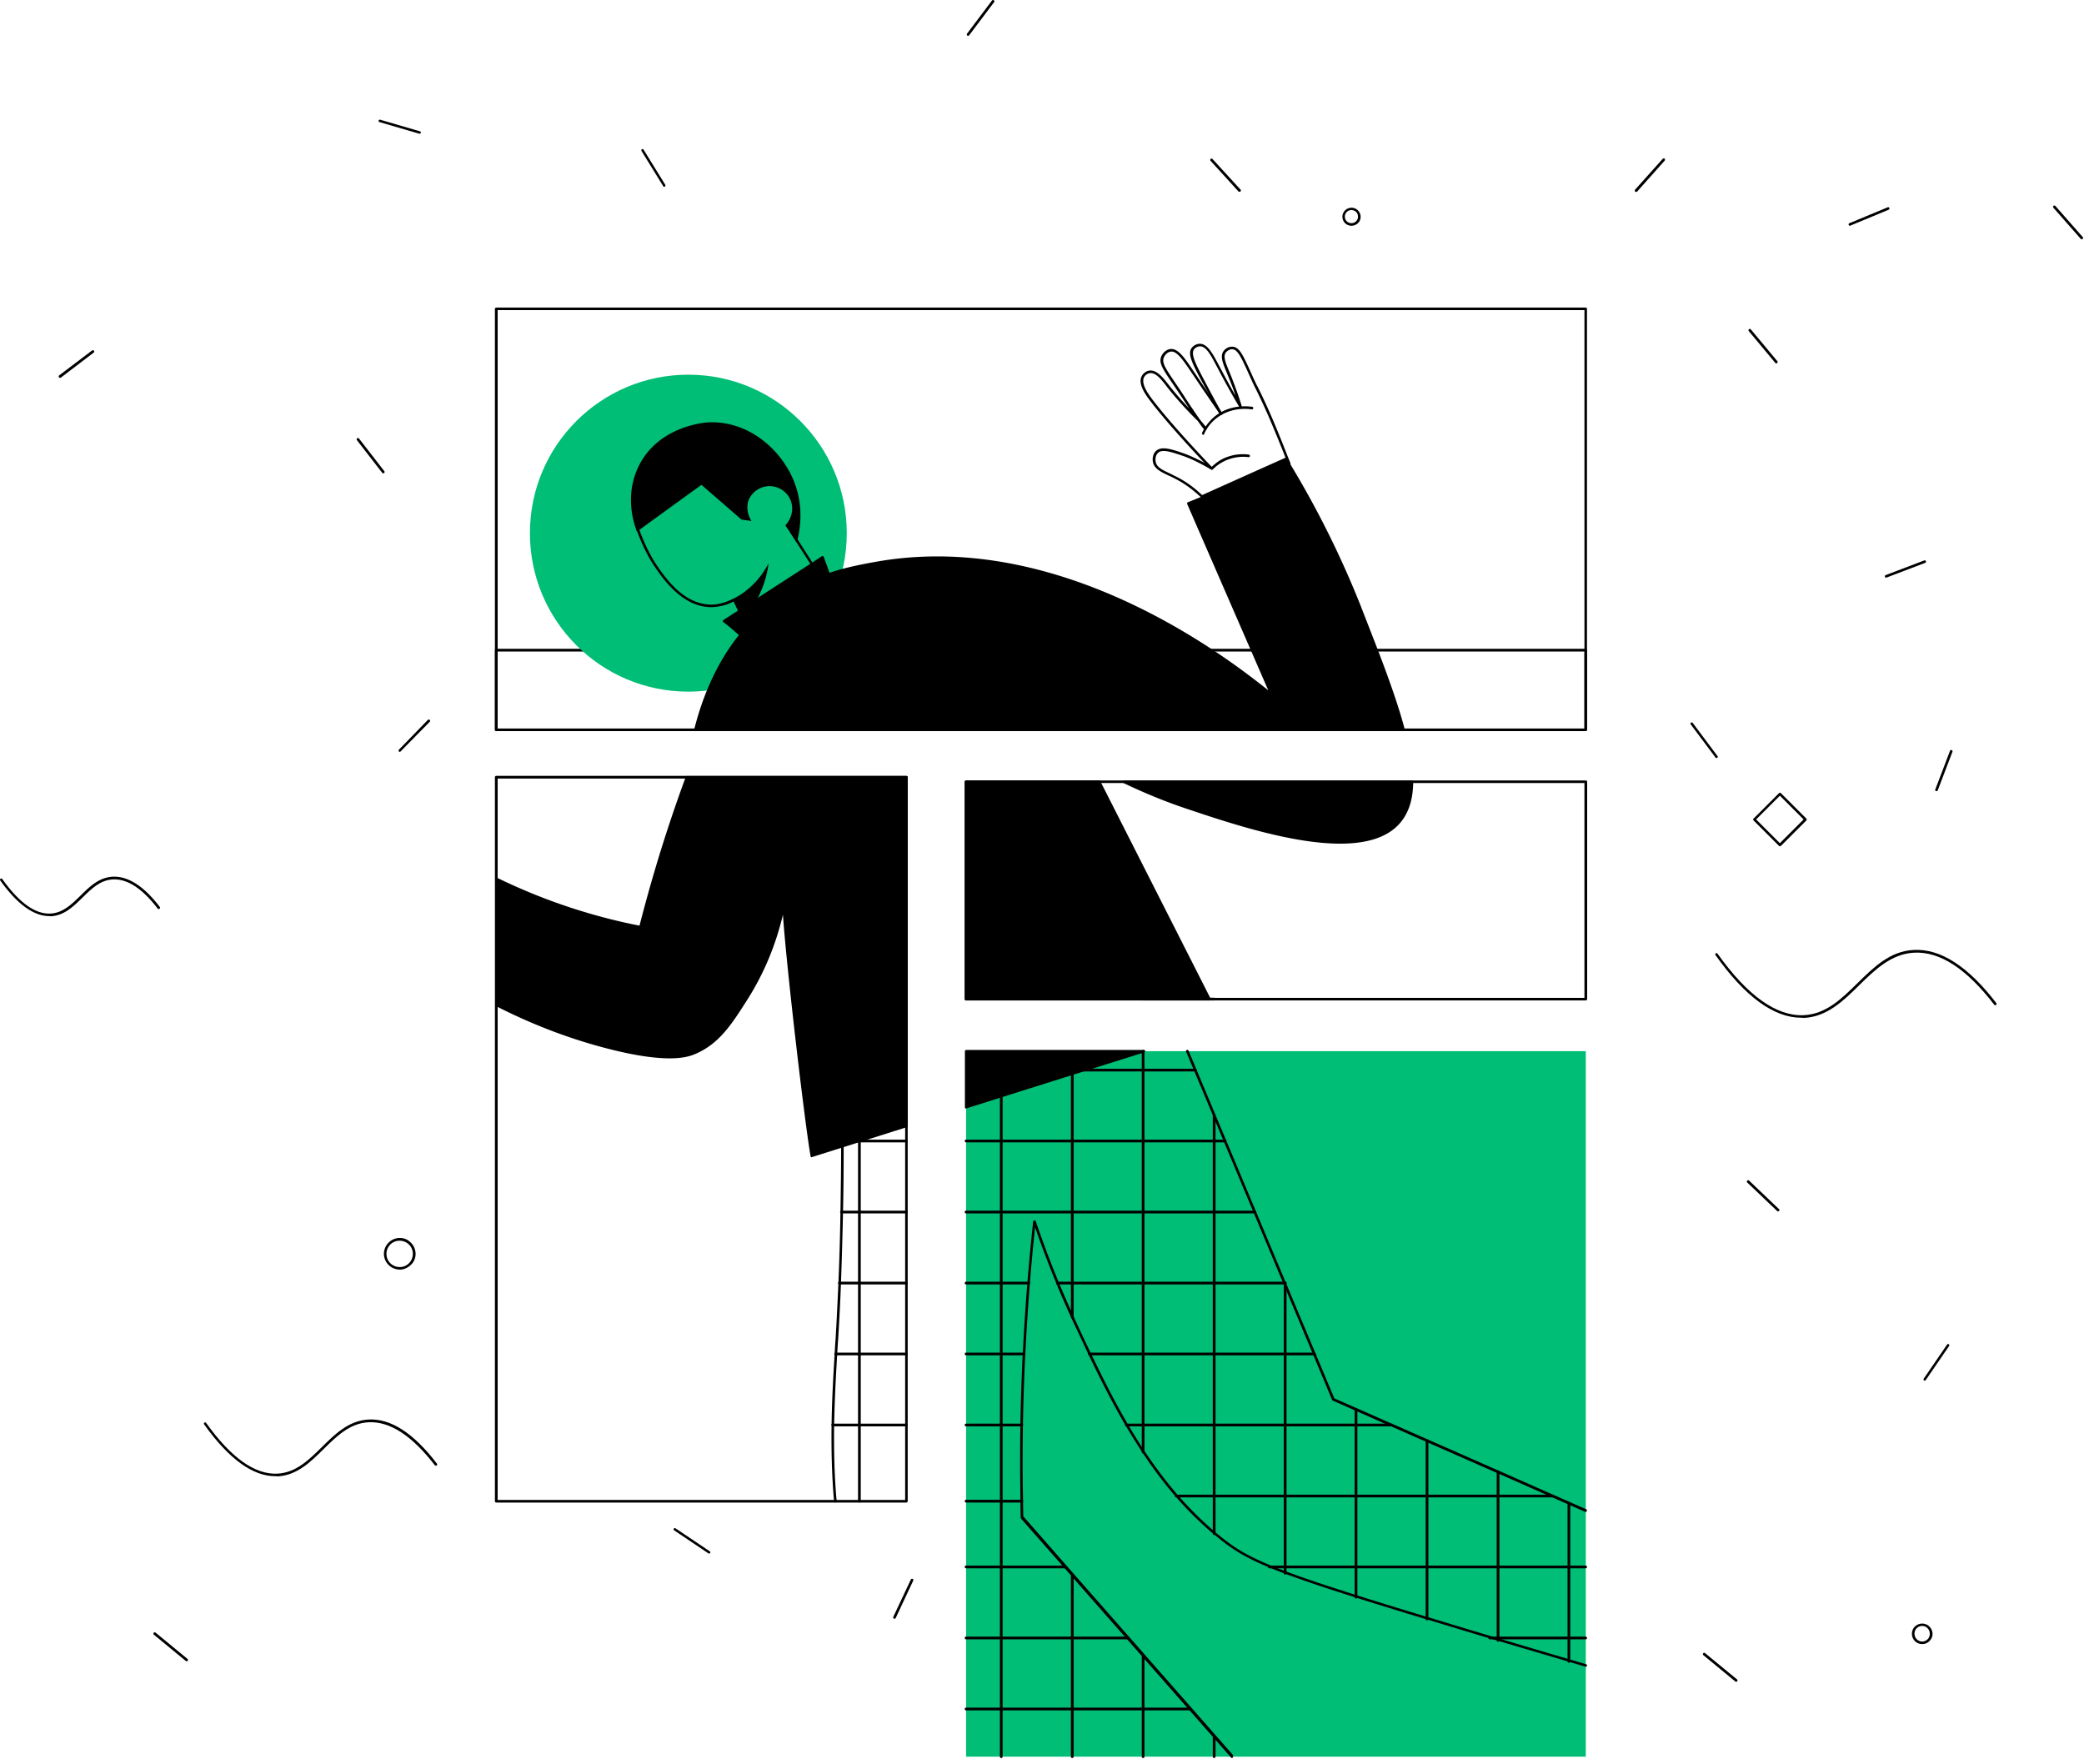 <svg fill="none" xmlns="http://www.w3.org/2000/svg" viewBox="0 0 795 673">
  <path d="M687.13 388.219c-10.425 0-21.436-8.012-32.708-23.906-.13-.195-.13-.521.13-.651.196-.13.522-.13.652.13 11.467 16.089 22.544 23.971 32.969 23.45 8.47-.456 14.269-6.188 20.459-12.246 6.125-5.993 12.38-12.246 21.501-12.637 10.165-.521 20.72 6.319 31.406 20.258.195.195.13.521-.065.716-.196.196-.522.131-.717-.065-10.49-13.678-20.72-20.388-30.558-19.866-8.731.455-14.921 6.513-20.915 12.375-5.995 5.928-12.25 12.051-21.046 12.507-.391-.065-.782-.065-1.108-.065zM105.026 563.11c-8.666 0-17.788-6.644-27.17-19.801-.13-.196-.13-.521.13-.652.26-.13.521-.13.652.131 9.512 13.288 18.634 19.801 27.235 19.345 6.972-.391 11.793-5.08 16.875-10.096 5.082-5.015 10.295-10.161 17.853-10.552 8.47-.456 17.201 5.211 26.062 16.805.196.196.131.521-.065.717-.195.13-.521.13-.716-.065-8.666-11.269-17.136-16.806-25.216-16.415-7.232.326-12.314 5.406-17.201 10.227-4.952 4.885-10.099 9.965-17.462 10.421-.391-.065-.717-.065-.977-.065zM18.785 349.459c-5.929 0-12.249-4.56-18.7-13.614-.13-.195-.13-.521.13-.651.196-.13.522-.13.652.13 6.45 9.054 12.64 13.484 18.44 13.158 4.69-.261 7.949-3.452 11.402-6.839 3.453-3.453 7.102-6.97 12.314-7.231 5.8-.26 11.859 3.583 17.918 11.53.196.195.13.521-.065.716-.195.196-.521.13-.716-.065-5.864-7.686-11.598-11.399-17.071-11.138-4.887.26-8.145 3.517-11.663 6.969-3.454 3.387-6.972 6.84-12.054 7.1-.196-.065-.391-.065-.587-.065z" fill="#000"/>
  <path fill-rule="evenodd" clip-rule="evenodd" d="M678.655 322.674c.065.065.195.13.326.13.04 0 .105-.025.195-.059.056-.021.121-.046.196-.071l9.708-9.706a.511.511 0 000-.716l-9.708-9.705a.51.51 0 00-.717 0l-9.708 9.705a.51.51 0 000 .716l9.708 9.706zm.326-1.042l-9.057-9.054 9.057-9.054 9.056 9.054-9.056 9.054z" fill="#000"/>
  <path d="M738.734 301.782h-.195c-.261-.065-.391-.391-.261-.651l5.603-14.721c.066-.261.391-.391.652-.261.261.066.391.391.261.652l-5.604 14.721c-.065.13-.26.26-.456.26zM794.134 91.285c-.13 0-.261-.066-.391-.196l-10.425-11.855c-.195-.195-.13-.52.065-.716.196-.195.521-.13.717.065l10.425 11.855c.195.195.13.521-.065.716a.499.499 0 01-.326.13zM71.21 633.718c-.13 0-.196-.065-.326-.13L58.7 623.557c-.196-.195-.26-.456-.065-.716.195-.196.456-.261.716-.066l12.184 10.031c.196.196.261.456.066.717-.13.13-.26.195-.391.195zM152.525 286.801a.497.497 0 01-.326-.13.51.51 0 010-.717l11.011-11.334a.513.513 0 01.717 0 .513.513 0 010 .717l-11.077 11.268a.357.357 0 01-.325.196zM146.204 180.563c-.13 0-.26-.065-.39-.195l-9.644-12.441c-.195-.196-.13-.522.066-.717.195-.195.521-.13.716.065l9.643 12.441c.196.196.131.521-.065.717-.13.065-.195.13-.326.13zM22.882 144.113c-.13 0-.326-.065-.391-.196-.13-.195-.13-.521.065-.716l12.575-9.51c.196-.13.521-.13.717.065.13.195.13.521-.065.717l-12.576 9.575c-.13.065-.195.065-.325.065zM253.386 71.264c-.195 0-.326-.065-.391-.26l-8.275-13.419c-.13-.26-.065-.521.131-.651.26-.13.521-.065.651.13l8.275 13.418c.131.26.065.521-.13.651-.065.066-.13.13-.261.13zM369.309 13.666c-.13 0-.196 0-.326-.13-.195-.13-.26-.456-.065-.716L378.431.183c.13-.195.456-.26.717-.065.26.195.26.456.065.716L369.7 13.471c-.065.13-.261.195-.391.195zM472.832 73.153c-.13 0-.261-.065-.391-.13l-10.62-11.66a.51.51 0 010-.716.51.51 0 01.716 0l10.686 11.659a.512.512 0 010 .716c-.13.066-.261.13-.391.13zM160.083 51.006h-.131l-15.181-4.43c-.261-.064-.391-.325-.326-.585.065-.26.326-.391.587-.326l15.181 4.43c.261.065.391.325.326.586a.49.49 0 01-.456.325zM624.125 73.218a.497.497 0 01-.326-.13c-.196-.196-.196-.456-.065-.717l10.555-11.79c.195-.195.456-.195.717-.065.195.196.195.456.065.717l-10.49 11.79a.706.706 0 01-.456.195zM654.813 289.146c-.13 0-.326-.065-.391-.196l-9.448-12.636c-.13-.196-.13-.521.131-.652.195-.13.521-.13.651.131l9.448 12.636c.13.196.13.521-.13.652-.066 0-.196.065-.261.065zM719.513 220.362a.491.491 0 01-.456-.326c-.065-.261 0-.521.261-.651l14.725-5.602c.26-.065.521 0 .651.26.066.261 0 .521-.26.652l-14.725 5.601c-.066.066-.131.066-.196.066zM677.618 138.615c-.131 0-.261-.065-.391-.195l-10.099-12.116c-.196-.195-.131-.521.065-.716.195-.196.521-.131.716.065l10.1 12.115c.195.196.13.521-.066.717a.497.497 0 01-.325.13zM705.7 86.115a.49.49 0 01-.456-.326c-.13-.26 0-.52.26-.651l14.595-6.058c.261-.13.522 0 .652.26.13.261 0 .522-.261.652l-14.595 6.058c-.065.065-.13.065-.195.065zM678.269 462.083a.501.501 0 01-.326-.13l-11.402-10.878a.511.511 0 010-.716.51.51 0 01.717 0l11.402 10.878a.51.51 0 010 .716c-.13.065-.26.13-.391.13zM270.522 592.617c-.065 0-.195 0-.26-.065l-13.097-8.793a.507.507 0 01-.13-.652c.13-.195.456-.26.652-.13l13.096 8.793c.195.131.261.456.13.652-.13.065-.26.195-.391.195zM341.217 617.499c-.065 0-.131 0-.196-.065-.26-.13-.326-.391-.26-.651l6.711-14.265c.13-.261.391-.326.651-.261.261.131.326.391.261.652l-6.711 14.33c-.131.13-.261.26-.456.26zM662.306 641.535c-.13 0-.196-.065-.326-.13l-12.184-10.031c-.195-.196-.261-.456-.065-.717.195-.195.456-.261.717-.065l12.184 10.031c.195.195.26.456.065.716-.13.131-.261.196-.391.196zM734.238 526.634c-.065 0-.195 0-.26-.065a.506.506 0 01-.131-.652l8.927-13.027c.13-.195.456-.261.651-.13.196.13.261.456.131.651l-8.927 13.027c-.065.131-.195.196-.391.196z" fill="#000"/>
  <path fill-rule="evenodd" clip-rule="evenodd" d="M148.55 482.797a6.037 6.037 0 003.975 1.498h.391c1.563-.13 2.997-.912 4.104-2.084 1.108-1.173 1.629-2.736 1.499-4.364-.13-1.564-.847-3.062-2.085-4.104-1.173-1.107-2.737-1.628-4.366-1.498-3.322.26-5.798 3.126-5.603 6.448.13 1.564.847 3.062 2.085 4.104zm.586-.717a4.9 4.9 0 01-1.694-3.452c-.195-2.801 1.955-5.211 4.692-5.341 1.303-.065 2.606.326 3.648 1.238a4.892 4.892 0 011.694 3.452c.066 1.303-.325 2.605-1.238 3.647a4.896 4.896 0 01-3.453 1.694c-1.303.065-2.606-.326-3.649-1.238zM513.685 85.594c.586.326 1.238.521 1.889.521 1.108 0 2.281-.586 2.932-1.563.522-.782.652-1.759.457-2.606a3.556 3.556 0 00-1.499-2.15 3.48 3.48 0 00-4.822 1.043c-.521.782-.651 1.694-.456 2.606a3.556 3.556 0 001.499 2.149zm3.974-1.628c-.716 1.172-2.28 1.498-3.453.781-.586-.39-.977-.912-1.108-1.563-.13-.651-.065-1.303.326-1.889.717-1.172 2.281-1.498 3.454-.782.586.326.977.912 1.107 1.564.131.651.065 1.302-.326 1.889zM731.176 626.553a4.043 4.043 0 002.085.587c.123 0 .246-.015.376-.03a3.92 3.92 0 01.471-.035c1.043-.261 1.89-.847 2.476-1.759a3.565 3.565 0 00.521-2.931c-.26-1.042-.847-1.889-1.759-2.475-1.824-1.108-4.235-.587-5.408 1.237-1.108 1.824-.586 4.234 1.238 5.406zm1.433-6.253c.196-.065.457-.065.652-.065.521 0 1.108.13 1.564.456 1.368.912 1.759 2.736.912 4.104-.391.651-1.043 1.107-1.824 1.303-.782.195-1.564 0-2.216-.391-1.368-.912-1.759-2.736-.912-4.104.391-.651 1.043-1.107 1.824-1.303zM189.321 278.885h415.563c.26 0 .521-.26.521-.521v-30.358a.514.514 0 00-.521-.521H189.321a.513.513 0 00-.521.521v30.358c0 .326.26.521.521.521zm415.107-.977H189.842v-29.381h414.586v29.381z" fill="#000"/>
  <path fill-rule="evenodd" clip-rule="evenodd" d="M189.321 278.886h415.563c.26 0 .521-.261.521-.522V117.842a.514.514 0 00-.521-.521H189.321a.514.514 0 00-.521.521v160.522c0 .326.26.522.521.522zm415.107-.978H189.842v-159.61h414.586v159.61zM368.545 381.622h236.339c.26 0 .521-.195.586-.456v-82.932a.514.514 0 00-.521-.521H368.545a.513.513 0 00-.521.521v82.867c0 .326.26.521.521.521zm235.883-.977H369.001V298.69h235.427v81.955z" fill="#000"/>
  <path fill="#00BE75" d="M368.545 400.971h236.404v269.122H368.545z"/>
  <path fill-rule="evenodd" clip-rule="evenodd" d="M189.321 573.154h156.43c.261 0 .521-.261.521-.521V296.475a.513.513 0 00-.521-.521h-156.43a.514.514 0 00-.521.521v276.158c0 .326.26.521.521.521zm155.974-.977H189.842V296.996h155.453v275.181z" fill="#000"/>
  <path d="M262.587 263.836c33.377 0 60.436-27.067 60.436-60.456s-27.059-60.456-60.436-60.456c-33.378 0-60.436 27.067-60.436 60.456s27.058 60.456 60.436 60.456z" fill="#00BE75"/>
  <path d="M461.869 178.885a.501.501 0 01-.326-.13c-5.731-5.994-16.281-17.329-22.728-25.798-1.563-2.085-4.819-6.32-3.322-9.382.587-1.172 1.694-2.019 2.931-2.215 2.8-.39 5.21 2.671 6.968 4.886l.196.261a126.575 126.575 0 008.075 9.316c-1.302-1.889-2.344-3.583-2.8-4.234a246.865 246.865 0 00-3.582-5.343c-3.712-5.472-5.275-7.752-4.298-10.228.586-1.498 2.019-2.671 3.386-2.866 2.996-.456 5.536 3.322 9.313 8.99l.326.456c3.256 4.886 6.708 9.903 10.224 14.984.131.195.131.521-.13.652-.195.13-.521.13-.651-.131-3.517-5.081-6.968-10.098-10.225-14.984l-.325-.456c-3.452-5.146-5.927-8.925-8.336-8.534-1.042.13-2.149 1.108-2.605 2.28-.782 1.955.651 4.105 4.168 9.316a249.043 249.043 0 013.582 5.342c.455.717 1.628 2.541 2.995 4.561a229.973 229.973 0 002.996 4.364l.195.261c2.41 2.867 2.475 2.932 2.41 3.323 0 .13-.065.26-.195.325-.456.326-.586.391-3.126-3.257l-.065-.065c-4.559-4.495-8.597-8.99-12.049-13.42l-.195-.261c-1.498-1.954-3.777-4.886-6.057-4.56-.911.13-1.823.781-2.214 1.628-1.237 2.541 1.889 6.645 3.191 8.404 6.448 8.469 16.933 19.74 22.664 25.733a.513.513 0 010 .717c-.13 0-.261.065-.391.065z" fill="#000"/>
  <path d="M491.892 177.517a.489.489 0 01-.456-.326c0-.065-.065-.26-.196-.521-.195-.456-.455-1.173-.846-2.085-1.563-4.039-4.689-11.661-6.578-16.026-1.954-4.43-3.907-8.534-4.949-10.554l-.261-.521c-.26-.521-.456-.912-1.302-2.801l-.912-2.02c-2.8-6.189-4.233-9.316-6.252-9.446-.912-.065-1.954.521-2.54 1.303-1.042 1.498-.13 3.713 1.563 7.752.456 1.108.912 2.281 1.433 3.649 1.107 2.931 2.214 5.993 3.126 9.12.065.261-.065.521-.261.587-.195.13-.521 0-.586-.196a302.82 302.82 0 01-8.401-15.114l-.326-.586c-2.149-4.105-3.972-7.622-6.317-7.622-.911 0-1.823.456-2.344 1.172-1.238 1.759.456 5.212 3.777 11.531a533.216 533.216 0 006.578 12.183c.13.26.065.521-.196.651-.26.13-.521.065-.651-.195-2.214-4.039-4.428-8.144-6.643-12.183-3.647-6.84-5.34-10.293-3.777-12.508.716-.977 1.954-1.629 3.126-1.629 2.931 0 4.95 3.779 7.229 8.144l.326.586a393.417 393.417 0 006.056 11.075 78.756 78.756 0 00-1.693-4.691c-.521-1.368-1.042-2.54-1.433-3.583-1.823-4.365-2.8-6.775-1.433-8.729.782-1.108 2.15-1.759 3.387-1.694 2.67.13 4.038 3.192 7.099 9.967l.911 2.02c.847 1.824 1.042 2.215 1.303 2.736l.26.456a228.322 228.322 0 014.95 10.619c1.954 4.43 5.014 12.052 6.577 16.091.391.912.652 1.629.847 2.085.13.261.195.456.195.521.066.261-.065.521-.325.652.065.13 0 .13-.065.13zM458.808 190.155a.497.497 0 01-.325-.13l-.587-.586c-.13-.065-.195-.196-.325-.261-2.801-2.606-5.796-4.756-8.922-6.384a36.675 36.675 0 00-2.801-1.368c-2.995-1.434-5.405-2.541-5.991-5.017-.391-1.628.065-3.452 1.172-4.43 2.084-1.889 5.861-.651 10.225.847 2.8.977 4.949 2.085 6.708 2.932a53.96 53.96 0 014.233 2.345 31.93 31.93 0 012.279-1.889 15.505 15.505 0 014.429-2.15c2.409-.782 4.949-.977 7.489-.651.26.065.456.26.456.521-.065.26-.261.456-.521.456-2.41-.326-4.819-.065-7.099.651a15.507 15.507 0 00-4.168 2.02c-.912.586-1.693 1.303-2.409 2.019-.131.131-.391.196-.587.066a73.022 73.022 0 00-4.493-2.476c-1.759-.912-3.908-1.954-6.578-2.867-4.103-1.368-7.619-2.605-9.248-1.042-.911.847-1.107 2.411-.846 3.518.456 2.02 2.54 2.997 5.47 4.365l2.866 1.433c3.256 1.694 6.317 3.909 9.117 6.58.131.065.196.195.326.326.195.195.391.391.651.586a.51.51 0 010 .717c-.26-.196-.391-.131-.521-.131z" fill="#000"/>
  <path d="M459.004 165.856c-.066 0-.131 0-.196-.066-.26-.13-.325-.39-.26-.651 1.237-2.606 2.995-4.821 5.145-6.515 5.405-4.169 11.592-3.778 14.001-3.452.261.065.456.26.391.586-.065.26-.26.456-.586.391-2.279-.326-8.141-.652-13.285 3.257-2.084 1.564-3.778 3.713-4.885 6.189.065.195-.13.261-.325.261zM491.696 176.54a17372.296 17372.296 0 01-32.888 13.094 5.879 5.879 0 00-.651-.586c10.876-4.886 21.752-9.772 32.693-14.658.39.977.651 1.694.846 2.15zM285.25 191.914c-.391 1.955.13 3.974.261 4.235a8.94 8.94 0 001.172 2.606 74.282 74.282 0 00-3.777-.521c-5.08-4.43-10.225-8.86-15.305-13.29a5768.254 5768.254 0 00-24.617 17.85c-.782-1.954-5.08-13.29.651-24.951 7.685-15.701 26.05-16.743 26.832-16.743 15.695-.586 28.329 11.14 32.823 23.583 3.516 9.707 1.693 18.502.651 22.28a389.472 389.472 0 00-4.363-6.579c2.474-2.541 3.256-6.255 2.084-9.382-1.433-3.778-5.406-6.058-9.313-5.472-3.712.521-6.513 3.453-7.099 6.384z" fill="#000"/>
  <path d="M282.059 233.413c-.195 0-.391-.13-.456-.261l-1.758-3.713c-1.498.782-3.061 1.368-4.624 1.694-1.498.326-3.061.521-4.494.456-10.811-.391-18.105-11.205-21.231-15.831-4.037-5.993-6.577-13.485-6.577-13.55-.065-.261.065-.587.325-.652.261-.065.521 0 .587.261v.065c0 .065 2.539 7.427 6.447 13.355 3.061 4.495 10.094 15.049 20.449 15.375a13.813 13.813 0 004.298-.456 20.42 20.42 0 004.755-1.824h.065c.13-.066.26-.066.39-.066.131.066.261.131.326.261l1.954 4.169c.13.261 0 .522-.261.652-.065 0-.13.065-.195.065zM309.737 215.628c-.13 0-.326-.065-.391-.196l-2.214-3.452c-1.889-2.932-3.777-5.929-5.666-8.86-.13-.196-.065-.522.13-.652a.507.507 0 01.652.13c1.888 2.932 3.777 5.929 5.666 8.86l2.214 3.453a.507.507 0 01-.13.652c-.066 0-.131.065-.261.065z" fill="#000"/>
  <path d="M282.059 232.892l6.773-4.365c.065-.13.13-.195.195-.326 2.736-5.277 3.778-10.097 4.168-13.355-1.432 2.802-4.037 6.906-8.531 10.424-1.693 1.368-3.387 2.345-4.884 3.127l.195.391c.651 1.368 1.368 2.736 2.084 4.104zM345.751 296.475v133.03c-4.233 1.368-8.531 2.671-12.764 4.039-1.694.521-3.452 1.108-5.145 1.629-1.172.391-5.275 1.628-6.513 2.085-.39.13-11.136 3.517-11.657 3.648-2.279-12.964-9.899-78.242-10.811-95.571-3.321 16.352-9.508 28.079-14.067 35.31-6.122 9.642-10.811 17.003-19.798 20.847-2.8 1.238-10.615 4.039-34.972-2.476-10.355-2.736-24.552-7.426-40.703-15.765v-48.079c8.662 4.235 18.821 8.469 30.413 12.183a237.141 237.141 0 0024.422 6.254c1.759-7.036 3.777-14.267 5.927-21.629a581.438 581.438 0 0111.787-35.505h83.881z" fill="#000"/>
  <path fill-rule="evenodd" clip-rule="evenodd" d="M309.411 441.362c.066.065.196.065.261.065 0 0 .065 0 .13-.065l36.145-11.401a.49.49 0 00.325-.456V296.54a.514.514 0 00-.521-.521h-83.685a.489.489 0 00-.456.326 566.042 566.042 0 00-11.788 35.505 601.796 601.796 0 00-5.861 21.238c-8.076-1.564-16.151-3.648-23.966-6.124-10.355-3.257-20.58-7.362-30.348-12.117-.131-.131-.326-.065-.456 0-.196.065-.261.195-.261.391v48.078c0 .195.065.391.261.456 13.155 6.71 26.896 12.052 40.833 15.766 25.161 6.746 32.758 3.545 35.266 2.489l.032-.014c9.117-3.909 13.937-11.466 19.993-21.042 6.122-9.707 10.616-20.456 13.351-32.053 1.498 21.564 8.466 80.392 10.55 92.118 0 .13.065.261.195.326zm-10.094-96.027a.445.445 0 00-.456-.456.446.446 0 00-.456.456c-2.605 12.769-7.294 24.561-14.002 35.115l-.006.009c-6.183 9.767-10.677 16.865-19.531 20.642-2.41 1.042-9.704 4.169-34.647-2.475-13.806-3.714-27.352-8.926-40.377-15.571v-46.971c9.573 4.626 19.603 8.665 29.762 11.857a224.483 224.483 0 0024.487 6.254c.261 0 .521-.13.586-.391 1.824-7.231 3.843-14.462 5.927-21.628 3.516-11.792 7.424-23.649 11.657-35.18h82.969v132.118l-35.232 11.14c-2.28-13.68-9.769-77.459-10.681-94.919z" fill="#000"/>
  <path d="M368.545 400.971h67.795c-.065 0-.13.065-.195.065-7.555 2.41-15.174 4.756-22.729 7.166-1.433.456-2.931.912-4.363 1.368-9.053 2.867-18.04 5.668-27.092 8.534-4.494 1.434-8.988 2.802-13.416 4.235v-21.368z" fill="#000"/>
  <path fill-rule="evenodd" clip-rule="evenodd" d="M368.284 422.795c.066.065.131.065.261.065 0 0 .065 0 .13-.065l13.416-4.235c4.526-1.433 9.036-2.85 13.546-4.267 4.51-1.417 9.02-2.834 13.546-4.267l.13-.065a80.233 80.233 0 003.4-1.036l.833-.267a2358.38 2358.38 0 0111.365-3.583c3.793-1.189 7.587-2.378 11.364-3.583l.26-.065c.196-.065.326-.326.326-.521 0-.196-.195-.391-.456-.391H368.61a.513.513 0 00-.521.521v21.368c0 .13.065.326.195.391zm.717-1.108v-20.195h64.213l-19.928 6.254c-1.153.314-2.263.671-3.399 1.036l-.834.267-.131.065c-4.526 1.433-9.036 2.85-13.545 4.267-4.51 1.417-9.02 2.834-13.547 4.267l-12.829 4.039z" fill="#000"/>
  <path d="M419.277 298.234c14.002 27.622 28.069 55.245 42.071 82.932h-92.803v-82.932h50.732z" fill="#000"/>
  <path fill-rule="evenodd" clip-rule="evenodd" d="M368.545 381.622h92.803c.195 0 .326-.065.456-.26a.558.558 0 000-.456l-42.071-82.932c-.13-.131-.26-.261-.456-.261h-50.732a.514.514 0 00-.521.521v82.867c0 .326.26.521.521.521zm92.022-.977h-91.566V298.69h49.951l41.615 81.955z" fill="#000"/>
  <path d="M535.591 278.364H265.257c1.302-5.016 2.865-10.097 4.949-15.049a90.267 90.267 0 018.011-15.309 61.23 61.23 0 014.298-5.863c-.847-.912-5.21-4.626-6.252-5.342 11.201-7.232 22.338-14.463 33.539-21.694 1.368-.912 2.735-1.824 4.103-2.671.782 2.15 1.563 4.365 2.345 6.514a92.932 92.932 0 015.21-1.563c5.144-1.433 9.899-2.28 13.871-2.932 51.123-8.729 98.469 14.789 127.059 33.616 10.225 6.775 18.105 12.899 22.794 16.743-2.41-5.603-4.885-11.14-7.294-16.743-8.141-18.697-16.281-37.459-24.422-56.157a186.243 186.243 0 005.405-2.215c10.876-4.43 21.817-8.794 32.693-13.224 0 .065.065.065.065.13.065.13.196.326.261.456a363.021 363.021 0 0126.896 54.202c2.28 5.733 4.494 11.336 6.513 16.743 4.233 11.01 7.88 21.238 10.29 30.358z" fill="#000"/>
  <path fill-rule="evenodd" clip-rule="evenodd" d="M265.257 278.886h270.334c.13 0 .325-.066.26-.131.065-.065.13-.26.065-.391-2.084-7.947-5.275-17.329-10.29-30.423a5577.082 5577.082 0 00-6.317-16.222l-.195-.521a365.987 365.987 0 00-26.962-54.267c-.065-.065-.13-.196-.195-.326l-.065-.065s0-.065-.065-.13a.526.526 0 00-.587-.196l-38.098 15.375a.507.507 0 00-.26.26.416.416 0 000 .391l30.934 71.076c-6.968-5.538-13.937-10.685-21.296-15.505-30.478-20.066-77.368-42.216-127.449-33.681-4.038.716-8.792 1.563-13.872 2.931-1.563.391-3.191.912-4.754 1.433l-2.214-6.058c-.065-.196-.196-.261-.326-.326s-.26 0-.391.065l-4.037 2.671-33.54 21.694c-.13.065-.195.261-.195.391s.065.326.195.391c.977.586 4.624 3.713 5.927 4.951-1.433 1.759-2.736 3.583-4.038 5.538-3.061 4.625-5.796 9.837-8.076 15.374-1.953 4.691-3.582 9.772-4.949 15.114-.065.131 0 .261.065.391.13.13.26.196.391.196zm269.682-.978H265.908c1.302-5.081 2.931-9.902 4.754-14.527 2.279-5.473 4.95-10.554 8.01-15.18a63.105 63.105 0 014.234-5.798c.195-.195.195-.456 0-.651-.782-.782-4.234-3.713-5.797-4.951l32.954-21.303 3.582-2.346 2.149 5.929c.065.26.325.391.586.326a76.748 76.748 0 015.145-1.564c5.079-1.368 9.768-2.215 13.806-2.932 49.756-8.534 96.385 13.551 126.733 33.486 7.881 5.212 15.37 10.684 22.794 16.743.13.13.391.13.586 0a.625.625 0 00.131-.587l-31.521-72.443 37.252-15.049c.024.05.04.09.053.124a.349.349 0 00.077.137 358.031 358.031 0 0126.896 54.137l.196.521a6362.59 6362.59 0 016.317 16.221c4.884 12.704 8.01 21.955 10.094 29.707z" fill="#000"/>
  <path d="M538.586 298.234c-.065 6.58-1.693 11.987-5.405 15.961-14.783 15.701-56.789 1.759-79.778-5.928a201.123 201.123 0 01-24.683-10.033h109.866z" fill="#000"/>
  <path fill-rule="evenodd" clip-rule="evenodd" d="M453.338 308.723c15.174 5.081 39.14 13.094 57.896 13.094 9.313 0 17.323-1.954 22.338-7.296 3.647-3.909 5.47-9.186 5.535-16.287 0-.13-.065-.26-.13-.326a.497.497 0 00-.326-.13H428.786c-.196 0-.391.196-.456.391s.065.391.26.521c8.011 3.844 16.281 7.231 24.748 10.033zm.26-.977c-7.685-2.606-15.304-5.603-22.663-9.056h107.13c-.13 6.58-1.823 11.531-5.21 15.114-14.635 15.552-56.557 1.532-79.175-6.031l-.082-.027z" fill="#000"/>
  <path d="M470.01 670.614c-.131 0-.261-.066-.391-.196l-63.627-72.378c-5.471-6.254-11.006-12.508-16.477-18.762a.5.5 0 01-.13-.326c-.065-2.606-.13-5.277-.13-8.339a934.482 934.482 0 010-27.101c.13-7.036.325-14.332.651-21.629.065-1.824.13-3.648.26-5.472a933.448 933.448 0 011.759-27.166c.651-7.753 1.367-15.57 2.214-23.258 0-.195.195-.391.456-.456.26 0 .456.131.521.326a394.686 394.686 0 008.727 23.192c1.823 4.365 3.712 8.73 5.666 12.965l.781 1.758c1.824 3.974 3.777 8.209 5.796 12.313 5.275 11.075 9.639 19.414 14.067 27.036 2.149 3.714 4.298 7.101 6.382 10.293 4.038 6.059 8.271 11.662 12.57 16.678 4.558 5.212 9.378 10.033 14.392 14.267.651.521 1.303 1.108 1.954 1.629 5.08 4.104 9.769 7.231 18.951 11.01a117.32 117.32 0 005.992 2.345c6.512 2.476 14.848 5.277 27.027 9.121 6.968 2.215 15.434 4.82 26.571 8.208l.521.13c7.75 2.346 15.63 4.756 23.966 7.232l3.126.912a5750.57 5750.57 0 0027.092 8.013l6.382 1.889c.26.065.391.326.326.586-.066.261-.326.391-.587.326l-6.382-1.889c-8.596-2.541-17.714-5.212-27.092-8.013l-3.126-.912c-8.336-2.476-16.151-4.886-23.966-7.232l-.521-.13c-11.136-3.388-19.602-5.993-26.571-8.208-12.178-3.844-20.579-6.711-27.092-9.121-2.149-.847-4.168-1.629-6.056-2.41-9.248-3.844-14.002-6.971-19.147-11.141-.651-.521-1.368-1.107-2.019-1.628-5.08-4.3-9.964-9.121-14.523-14.398-4.363-5.016-8.596-10.684-12.634-16.808-2.149-3.257-4.233-6.645-6.448-10.358-4.493-7.622-8.791-16.026-14.132-27.101-1.953-4.169-3.907-8.404-5.796-12.313l-.781-1.759a339.343 339.343 0 01-5.666-13.029 414.997 414.997 0 01-8.011-21.173c-.716 6.971-1.432 14.072-1.953 21.043a939.267 939.267 0 00-1.759 27.036c-.065 1.824-.195 3.648-.26 5.472-.326 7.296-.521 14.528-.651 21.563-.131 8.926-.196 18.046 0 27.036.065 2.932.065 5.603.13 8.144a4191.048 4191.048 0 0116.346 18.632l63.627 72.378c.196.195.131.521-.065.717 0 .456-.13.456-.26.456zM604.884 576.737c-.066 0-.131 0-.196-.065-1.563-.652-3.126-1.368-4.624-2.02l-28.785-12.703c-9.052-3.974-18.04-7.948-27.092-11.922-4.494-1.955-8.987-3.974-13.481-5.929l-.781-.325c-4.299-1.89-8.532-3.779-12.83-5.668l-8.662-3.844a.507.507 0 01-.26-.26l-30.413-72.574c-3.647-8.664-7.229-17.264-10.876-25.928l-14.393-34.333c-.13-.26 0-.521.261-.651.26-.131.521 0 .651.26l14.392 34.333c3.647 8.664 7.229 17.264 10.876 25.928l30.349 72.378 8.466 3.714c4.298 1.889 8.531 3.778 12.829 5.668l.782.325c4.494 1.955 8.987 3.974 13.481 5.929 9.052 3.974 18.039 7.948 27.092 11.922l28.785 12.703c1.563.652 3.061 1.368 4.624 2.02.26.13.391.391.26.651-.065.261-.26.391-.455.391zM318.659 573.154a.446.446 0 01-.456-.456l-.195-1.955c-.651-8.208-.912-17.068-.782-27.101.131-9.641.652-18.697 1.173-27.101.065-1.628.195-3.192.26-4.625l.065-.521c.456-7.557.782-14.658 1.107-21.89.391-8.99.652-18.11.782-27.101.13-8.078.26-16.547.26-25.081 0-.261.196-.521.521-.521.261 0 .521.195.456.521 0 8.534-.065 17.003-.26 25.146a1885.2 1885.2 0 01-.782 27.101c-.26 7.167-.651 14.333-1.107 21.89l-.065.521c-.065 1.498-.195 3.062-.26 4.625-.521 8.404-.977 17.46-1.173 27.036-.13 9.968.131 18.828.782 27.036l.195 1.955a.706.706 0 01-.521.521zM463.172 381.622H436.08a.513.513 0 01-.521-.521c0-.326.195-.521.521-.521h27.092c.26 0 .521.195.521.521a.514.514 0 01-.521.521z" fill="#000"/>
  <path d="M456.008 408.723h-42.592a.514.514 0 01-.521-.521c0-.326.195-.521.521-.521h42.592c.26 0 .521.195.521.521a.514.514 0 01-.521.521zM345.751 435.759h-17.974a.513.513 0 01-.521-.521c0-.326.195-.521.521-.521h17.974c.261 0 .521.195.521.521s-.26.521-.521.521zM467.34 435.759h-98.795a.513.513 0 01-.521-.521c0-.326.195-.521.521-.521h98.795c.26 0 .521.195.521.521a.514.514 0 01-.521.521zM478.671 462.86H368.545a.513.513 0 01-.521-.521c0-.326.195-.521.521-.521h110.191c.261 0 .521.195.521.521s-.26.521-.586.521zM345.751 462.86h-24.747a.513.513 0 01-.521-.521c0-.326.195-.521.521-.521h24.747c.261 0 .521.195.521.521s-.26.521-.521.521zM490.264 489.961h-86.877a.513.513 0 01-.521-.521c0-.326.195-.521.521-.521h86.877c.26 0 .521.195.521.521a.514.514 0 01-.521.521zM392.446 489.961h-23.901a.513.513 0 01-.521-.521c0-.326.195-.521.521-.521h23.901c.26 0 .521.195.521.521a.514.514 0 01-.521.521zM345.751 489.961h-25.529a.514.514 0 01-.521-.521c0-.326.196-.521.521-.521h25.529c.261 0 .521.195.521.521s-.26.521-.521.521zM501.4 516.997h-85.835a.514.514 0 01-.521-.521c0-.326.196-.521.521-.521H501.4c.26 0 .521.195.521.521a.514.514 0 01-.521.521zM345.751 516.997h-26.962a.514.514 0 01-.521-.521c0-.326.196-.521.521-.521h26.962c.261 0 .521.195.521.521s-.26.521-.521.521zM390.687 516.997h-22.142a.513.513 0 01-.521-.521c0-.326.195-.521.521-.521h22.142c.261 0 .521.195.521.521s-.26.521-.521.521zM530.902 544.098H429.697a.514.514 0 01-.521-.521c0-.326.196-.521.521-.521h101.205c.26 0 .521.195.521.521a.514.514 0 01-.521.521zM345.751 544.098h-28.069a.514.514 0 01-.521-.521c0-.326.196-.521.521-.521h28.069c.261 0 .521.195.521.521s-.26.521-.521.521zM389.776 544.098h-21.231a.513.513 0 01-.521-.521c0-.326.195-.521.521-.521h21.231c.26 0 .521.195.521.521a.514.514 0 01-.521.521zM389.776 573.154h-21.231a.514.514 0 01-.521-.521c0-.326.195-.521.521-.521h21.231c.26 0 .521.195.521.521a.514.514 0 01-.521.521zM592.249 571.199H448.714a.513.513 0 01-.521-.521c0-.325.195-.521.521-.521h143.535c.261 0 .521.196.521.521 0 .326-.195.521-.521.521zM406.383 598.235h-37.838a.513.513 0 01-.521-.521c0-.325.195-.521.521-.521h37.903c.26 0 .521.196.521.521 0 .326-.326.521-.586.521zM604.884 598.235H484.207a.513.513 0 01-.521-.521c0-.325.195-.521.521-.521h120.677c.26 0 .521.196.521.521a.514.514 0 01-.521.521zM430.218 625.337h-61.673a.514.514 0 01-.521-.522c0-.325.195-.521.521-.521h61.673c.261 0 .521.196.521.521 0 .326-.26.522-.521.522zM604.884 625.337h-36.601a.515.515 0 01-.521-.522c0-.325.196-.521.521-.521h36.601c.26 0 .521.196.521.521a.515.515 0 01-.521.522zM453.989 652.438h-85.444a.514.514 0 01-.521-.522c0-.325.195-.521.521-.521h85.509c.261 0 .521.196.521.521 0 .326-.326.522-.586.522z" fill="#000"/>
  <path d="M327.842 573.154a.514.514 0 01-.521-.521v-137.46c0-.261.195-.521.521-.521.325 0 .521.195.521.521v137.46c-.065.26-.261.521-.521.521zM381.961 670.614a.514.514 0 01-.521-.522V418.104c0-.26.195-.521.521-.521.325 0 .521.196.521.521v252.054c-.065.26-.261.456-.521.456zM409.053 502.926a.514.514 0 01-.521-.522V409.57c0-.26.195-.521.521-.521.325 0 .521.195.521.521v92.9c-.065.26-.261.456-.521.456zM409.053 670.614a.514.514 0 01-.521-.522v-69.316c0-.26.195-.521.521-.521.325 0 .521.195.521.521v69.382c-.065.26-.261.456-.521.456zM436.08 554.457a.514.514 0 01-.521-.521v-152.9c0-.261.195-.521.521-.521.325 0 .521.195.521.521v152.9c0 .26-.261.521-.521.521zM436.08 670.614a.514.514 0 01-.521-.521v-38.567c0-.261.195-.522.521-.522.325 0 .521.196.521.522v38.567a.514.514 0 01-.521.521zM463.172 585.532a.514.514 0 01-.521-.521V425.336c0-.261.195-.522.521-.522.325 0 .521.196.521.522v159.675c-.066.325-.261.521-.521.521zM463.172 670.614a.514.514 0 01-.521-.522v-7.817c0-.261.195-.521.521-.521.325 0 .521.195.521.521v7.817c-.066.326-.261.522-.521.522zM490.264 600.646a.514.514 0 01-.521-.521V489.44c0-.26.195-.521.521-.521.325 0 .521.195.521.521v110.685c-.066.325-.261.521-.521.521zM517.29 609.766a.514.514 0 01-.521-.521v-71.596c0-.261.196-.521.521-.521.326 0 .521.195.521.521v71.661c0 .261-.26.456-.521.456zM544.382 618.105a.514.514 0 01-.521-.521v-68.013c0-.261.196-.521.521-.521.326 0 .521.195.521.521v68.078c-.065.261-.26.456-.521.456zM571.474 626.249a.515.515 0 01-.521-.522v-64.3c0-.26.196-.521.521-.521.326 0 .521.196.521.521v64.3c-.065.326-.26.522-.521.522zM598.501 634.262a.515.515 0 01-.521-.522v-60.326c0-.26.196-.521.521-.521.326 0 .521.196.521.521v60.326c0 .326-.26.522-.521.522z" fill="#000"/>
</svg>
